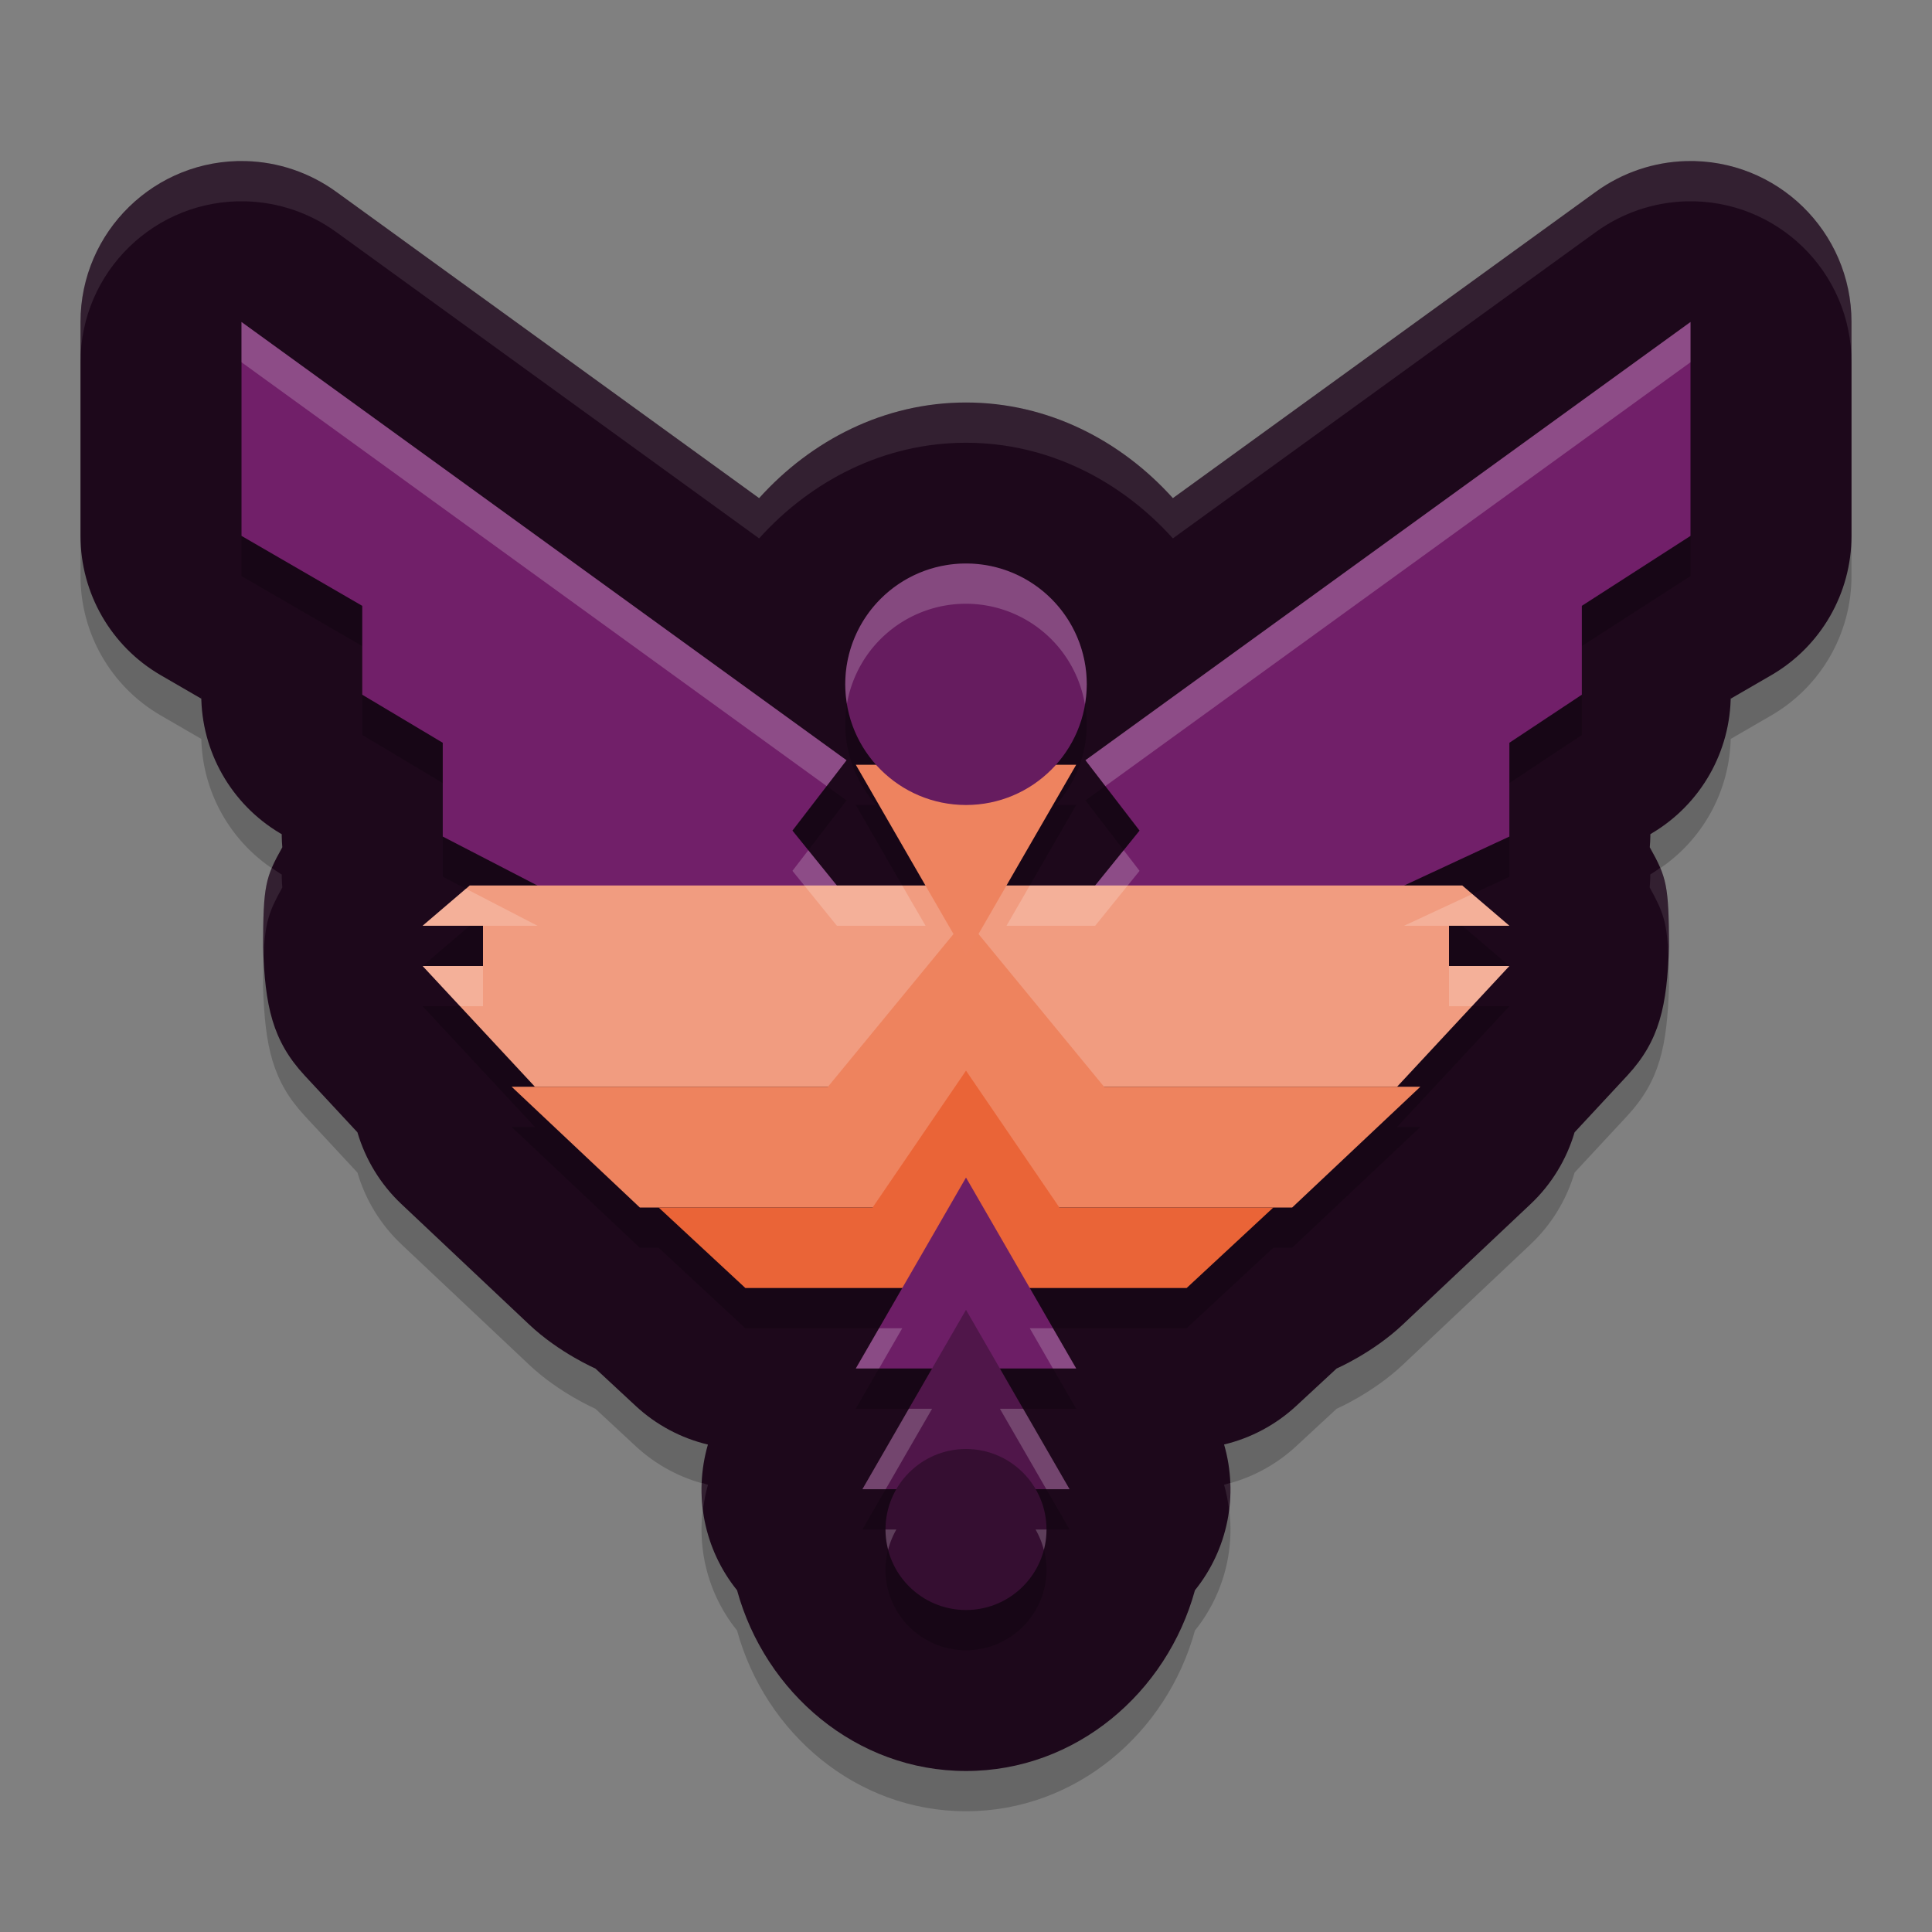 <svg xmlns="http://www.w3.org/2000/svg" width="24" height="24" version="1.1">
 <rect width="100%" height="100%" fill="#808080" stroke="none"/>
 <path style="opacity:0.2" d="M 3.054,2.501 C 1.929,2.471 1,3.375 1,4.5 V 7.156 C 1,7.869 1.379,8.529 1.996,8.887 L 2.5,9.179 v -0.048 c 2.26e-5,0.704 0.371,1.357 0.976,1.718 L 3.5,10.863 v 0.028 c 7.85e-4,0.045 0.003,0.089 0.007,0.134 C 3.297,11.4 3.27,11.5 3.268,12.258 3.291,13 3.385,13.429 3.785,13.861 l 0.655,0.705 c 0.1,0.339 0.287,0.646 0.544,0.889 l 1.591,1.5 C 6.946,17.305 7.396,17.5 7.396,17.5 l 0.502,0.466 c 0.252,0.234 0.561,0.399 0.896,0.479 C 8.612,19.071 8.747,19.747 9.156,20.255 9.505,21.525 10.633,22.5 12,22.5 c 1.367,0 2.495,-0.975 2.844,-2.245 0.409,-0.508 0.544,-1.184 0.362,-1.811 0.335,-0.08 0.643,-0.245 0.896,-0.479 L 16.604,17.5 c 0,0 0.45,-0.195 0.821,-0.545 l 1.591,-1.5 c 0.257,-0.243 0.444,-0.55 0.544,-0.889 l 0.655,-0.705 c 0.4,-0.432 0.494,-0.861 0.518,-1.604 -0.003,-0.758 -0.029,-0.858 -0.239,-1.232 0.004,-0.045 0.006,-0.089 0.007,-0.134 v -0.028 l 0.024,-0.015 C 21.129,10.488 21.5,9.835 21.5,9.131 v 0.048 l 0.504,-0.292 C 22.621,8.529 23,7.869 23,7.156 V 4.5 C 23,3.375 22.071,2.471 20.946,2.501 20.544,2.512 20.154,2.644 19.827,2.88 L 14.57,6.688 C 13.926,5.973 13.02,5.5 12,5.5 10.98,5.5 10.074,5.973 9.43,6.688 L 4.173,2.88 C 3.846,2.644 3.456,2.512 3.054,2.501 Z"/>
 <path style="fill:#1d081b" d="M 3.054,2.001 C 1.929,1.971 1,2.875 1,4 V 6.656 C 1,7.369 1.379,8.029 1.996,8.387 L 2.5,8.679 v -0.048 c 2.26e-5,0.704 0.371,1.357 0.976,1.718 L 3.5,10.363 v 0.028 c 7.85e-4,0.045 0.003,0.089 0.007,0.134 C 3.297,10.9 3.27,11 3.268,11.758 3.291,12.5 3.385,12.929 3.785,13.361 l 0.655,0.705 c 0.1,0.339 0.287,0.646 0.544,0.889 l 1.591,1.5 C 6.946,16.805 7.396,17 7.396,17 l 0.502,0.466 c 0.252,0.234 0.561,0.399 0.896,0.479 C 8.612,18.571 8.747,19.247 9.156,19.755 9.505,21.025 10.633,22 12,22 c 1.367,0 2.495,-0.975 2.844,-2.245 0.409,-0.508 0.544,-1.184 0.362,-1.811 0.335,-0.08 0.643,-0.245 0.896,-0.479 L 16.604,17 c 0,0 0.45,-0.195 0.821,-0.545 l 1.591,-1.5 c 0.257,-0.243 0.444,-0.55 0.544,-0.889 l 0.655,-0.705 c 0.4,-0.432 0.494,-0.861 0.518,-1.604 -0.003,-0.758 -0.029,-0.858 -0.239,-1.232 0.004,-0.045 0.006,-0.089 0.007,-0.134 v -0.028 l 0.024,-0.015 C 21.129,9.988 21.5,9.335 21.5,8.631 v 0.048 l 0.504,-0.292 C 22.621,8.029 23,7.369 23,6.656 V 4 C 23,2.875 22.071,1.971 20.946,2.001 20.544,2.012 20.154,2.144 19.827,2.38 L 14.57,6.188 C 13.926,5.473 13.02,5 12,5 10.98,5 10.074,5.473 9.43,6.188 L 4.173,2.38 C 3.846,2.144 3.456,2.012 3.054,2.001 Z"/>
 <path style="opacity:0.2" d="m 3,4.5 v 2.656 l 1.5,0.87 v 1.104 l 1,0.597 v 1.164 L 6.677,11.5 H 5.835 L 5.25,12 H 6 v 0.5 H 5.25 L 6.645,14 H 6.356 l 1.591,1.5 h 0.234 l 1.077,1 h 1.949 l -0.577,1 h 0.948 L 11.356,17.886 10.713,19 h 0.422 A 1,1 0 0 0 11,19.5 a 1,1 0 0 0 1,1 1,1 0 0 0 1,-1 A 1,1 0 0 0 12.864,19 H 13.287 L 12.644,17.886 12.421,17.5 h 0.948 l -0.577,-1 h 1.949 l 1.077,-1 h 0.234 L 17.644,14 H 17.355 L 18.75,12.5 H 18 V 12 h 0.75 L 18.165,11.5 H 17.442 L 18.75,10.892 V 9.728 L 19.65,9.131 V 8.026 L 21,7.156 V 4.5 L 13.484,9.943 14.156,10.818 13.604,11.5 H 12.503 L 12.685,11.186 13.369,10 h -0.253 A 1.5,1.5 0 0 0 13.5,9 1.5,1.5 0 0 0 12,7.5 1.5,1.5 0 0 0 10.5,9 1.5,1.5 0 0 0 10.885,10 H 10.631 L 11.315,11.186 11.497,11.5 H 10.396 L 9.844,10.818 10.516,9.943 Z"/>
 <path style="fill:#711f69" d="M 13.484,9.444 14.156,10.318 13.16,11.55 h 3.1 L 18.75,10.392 V 9.227 L 19.65,8.63 V 7.526 L 21,6.657 V 4 Z"/>
 <path style="fill:#711f69" d="M 10.516,9.444 9.844,10.318 10.84,11.55 H 7.739 L 5.5,10.392 V 9.227 L 4.5,8.63 V 7.526 L 3,6.657 V 4 Z"/>
 <path style="fill:#f19c80" d="M 5.835,11 5.25,11.5 H 6 V 12 H 5.25 l 1.395,1.5 H 12 17.355 L 18.75,12 H 18 v -0.5 h 0.75 L 18.165,11 H 12 Z"/>
 <path style="fill:#ee835e" d="M 12,11.414 10.285,13.5 H 6.356 L 7.948,15 H 12 16.052 l 1.592,-1.5 h -3.929 z"/>
 <path style="fill:#ea6437" d="M 12,13.3 10.84,15 H 8.182 L 9.259,16 H 12 14.741 l 1.077,-1 h -2.658 z"/>
 <path style="fill:#6d1e66" d="M 12,14.628 12.685,15.814 13.369,17 H 12 10.631 l 0.685,-1.186 z"/>
 <path style="fill:#50164a" d="m 12,16.271 0.643,1.114 0.643,1.114 H 12 10.713 l 0.643,-1.114 z"/>
 <circle style="fill:#350e31" cx="12" cy="19" r="1"/>
 <path style="fill:#ee835f" d="M 12,11.872 11.315,10.686 10.631,9.5 H 12 13.369 l -0.685,1.186 z"/>
 <circle style="fill:#661c5f" cx="12" cy="8.5" r="1.5"/>
 <path style="opacity:0.2;fill:#ffffff" d="m 3,4 v 0.5 l 7.269,5.265 0.247,-0.321 z M 21,4 13.484,9.443 13.731,9.765 21,4.5 Z M 12,7 A 1.5,1.5 0 0 0 10.5,8.5 1.5,1.5 0 0 0 10.521,8.743 1.5,1.5 0 0 1 12,7.5 1.5,1.5 0 0 1 13.477,8.75 1.5,1.5 0 0 0 13.5,8.5 1.5,1.5 0 0 0 12,7 Z M 10.041,10.562 9.844,10.818 10.396,11.5 h 1.102 L 11.315,11.186 11.208,11 h -0.812 z m 3.918,0 L 13.604,11 h -0.812 L 12.685,11.186 12.503,11.5 h 1.102 L 14.156,10.818 Z M 5.788,11.04 5.25,11.5 H 5.835 6 6.677 Z M 18.289,11.106 17.442,11.5 H 18 18.165 18.75 Z M 5.25,12 5.715,12.5 H 6 V 12 Z M 18,12 v 0.5 h 0.285 L 18.75,12 Z M 10.92,16.5 10.631,17 h 0.289 l 0.288,-0.5 z m 1.872,0 0.288,0.5 h 0.289 l -0.289,-0.5 z m -1.502,1 -0.577,1 h 0.289 L 11.356,17.886 11.579,17.5 Z m 1.131,0 0.223,0.386 L 12.998,18.5 h 0.289 l -0.577,-1 z M 11,19 A 1,1 0 0 0 11.033,19.251 1,1 0 0 1 11.135,19 Z m 1.864,0 A 1,1 0 0 1 12.967,19.254 1,1 0 0 0 13,19 Z"/>
 <path style="opacity:0.1;fill:#ffffff" d="M 3.054,2.001 C 1.929,1.971 1,2.875 1,4 V 4.5 C 1,3.375 1.929,2.471 3.054,2.501 3.456,2.512 3.846,2.644 4.173,2.88 L 9.43,6.688 C 10.074,5.973 10.98,5.5 12,5.5 c 1.02,0 1.926,0.473 2.57,1.188 L 19.827,2.88 C 20.154,2.644 20.544,2.512 20.946,2.501 22.071,2.471 23,3.375 23,4.5 V 4 C 23,2.875 22.071,1.971 20.946,2.001 20.544,2.012 20.154,2.144 19.827,2.38 L 14.57,6.188 C 13.926,5.473 13.02,5 12,5 10.98,5 10.074,5.473 9.43,6.188 L 4.173,2.38 C 3.846,2.144 3.456,2.012 3.054,2.001 Z M 3.377,10.781 c -0.092,0.217 -0.107,0.418 -0.109,0.977 0.001,0.04 0.006,0.071 0.008,0.109 0.016,-0.41 0.066,-0.547 0.231,-0.842 C 3.503,10.981 3.501,10.936 3.5,10.892 v -0.028 l -0.024,-0.015 c -0.034,-0.021 -0.066,-0.045 -0.099,-0.067 z m 17.246,0 c -0.033,0.022 -0.064,0.047 -0.099,0.067 L 20.5,10.863 v 0.028 c -8e-4,0.045 -0.003,0.089 -0.007,0.134 0.165,0.295 0.216,0.432 0.231,0.842 0.002,-0.039 0.006,-0.069 0.008,-0.109 -0.002,-0.559 -0.018,-0.759 -0.109,-0.977 z m -11.906,7.64 c -0.004,0.11 0.003,0.219 0.017,0.328 0.013,-0.102 0.031,-0.204 0.061,-0.305 -0.026,-0.006 -0.051,-0.016 -0.077,-0.023 z m 6.566,0 c -0.026,0.007 -0.051,0.017 -0.077,0.023 0.029,0.1 0.048,0.203 0.061,0.305 0.014,-0.109 0.021,-0.218 0.017,-0.328 z"/>
</svg>
